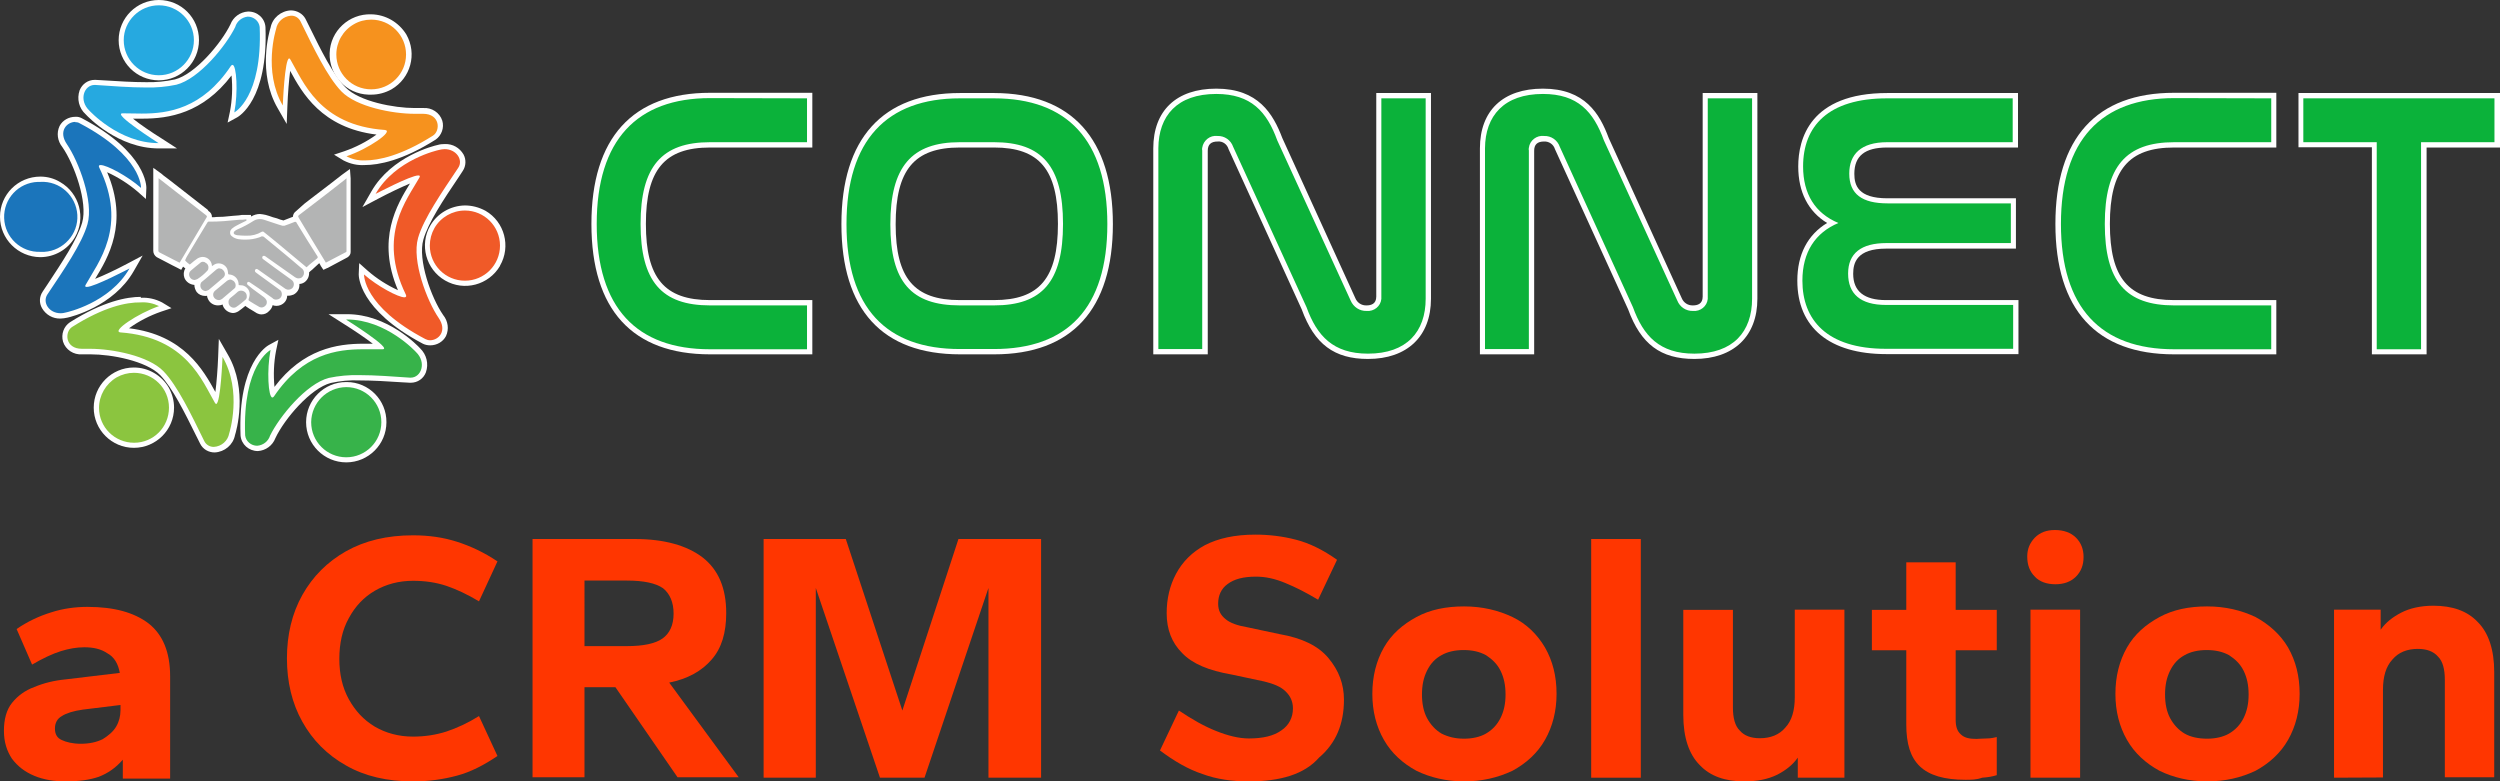 <?xml version="1.0" encoding="utf-8"?>
<!-- Generator: Adobe Illustrator 27.6.1, SVG Export Plug-In . SVG Version: 6.00 Build 0)  -->
<svg version="1.1" id="Layer_1" xmlns="http://www.w3.org/2000/svg" xmlns:xlink="http://www.w3.org/1999/xlink" x="0px" y="0px"
	 width="1083px" height="338.5px" viewBox="0 0 1083 338.5" style="enable-background:new 0 0 1083 338.5;" xml:space="preserve">
<rect x="0" y="0" width="1083" height="338.5" fill="#333333" stroke="none"/>
<style type="text/css">
	.st0{fill:#0BB23A;}
	.st1{fill:#FFFFFF;}
	.st2{fill:#1B75BB;}
	.st3{fill:#8BC53F;}
	.st4{fill:#37B34A;}
	.st5{fill:#F05A28;}
	.st6{fill:#F6921E;}
	.st7{fill:#26A9E0;}
	.st8{fill:#B3B4B4;}
	.st9{fill:#FF3600;}
</style>
<g id="Layer_2_00000127032024631931950950000015357673262301788322_">
	<g id="Layer_1-2">
		<path class="st0" d="M307.6,152.4c-32.9,0-50.2-19.2-50.2-55.4s17.4-55.6,50.2-55.6h43.2v21.3h-43.2c-20.3,0-29,10.2-29,34.3
			s8.4,34.1,29,34.1h43.2v21.3H307.6z"/>
		<path class="st1" d="M349.6,42.6v19h-42c-20.9,0-30.1,10.5-30.1,35.4s9.1,35.3,30.1,35.3h42v19h-42c-31.8,0-49.1-17.9-49.1-54.3
			s17.5-54.5,49.1-54.5L349.6,42.6 M351.9,40.2h-44.3c-33.6,0-51.4,19.6-51.4,56.8s17.8,56.5,51.4,56.5h44.3V130h-44.3
			c-19.8,0-27.8-9.6-27.8-33s8.1-33.1,27.8-33.1h44.3V40.2L351.9,40.2z"/>
		<path class="st0" d="M415.8,152.4c-32.9,0-50.2-19.1-50.2-55.2s17.3-55.7,50.2-55.7h14.8c32.9,0,50.2,19.3,50.2,55.7
			s-17.3,55.2-50.3,55.2H415.8z M415.8,62.7c-20.3,0-29,10.3-29,34.4s8.4,34,29,34h14.8c20.4,0,28.8-9.9,28.8-34.1
			s-8.6-34.3-28.8-34.3L415.8,62.7z"/>
		<path class="st1" d="M430.6,42.6c31.6,0,49.1,18,49.1,54.5s-17.4,54.1-49.1,54.1h-14.8c-31.8,0-49.1-17.7-49.1-54.1
			s17.5-54.5,49.1-54.5H430.6 M415.8,132.3h14.8c20.9,0,29.9-10.3,29.9-35.3s-9.1-35.4-29.9-35.4h-14.8c-20.9,0-30.1,10.6-30.1,35.6
			S394.8,132.3,415.8,132.3 M430.7,40.3h-14.8c-33.6,0-51.4,19.7-51.4,56.8s17.7,56.4,51.4,56.4h14.8c33.6,0,51.4-19.5,51.4-56.4
			S464.3,40.4,430.7,40.3L430.7,40.3z M415.8,130c-19.8,0-27.8-9.5-27.8-32.8c0-23.7,8.1-33.3,27.8-33.3h14.8
			c19.7,0,27.7,9.6,27.7,33.1s-8,33-27.7,33H415.8z"/>
		<path class="st0" d="M592.6,154.3c-14,0-22.3-6.2-27.6-20.9l-31.7-69.3c-0.7-2.5-3.1-4.2-5.7-4c-2.6-0.4-5,1.4-5.4,4
			c-0.1,0.4-0.1,0.8,0,1.2v87.1h-21.3V64.3c0-15.8,9.5-24.8,26.1-24.8c17.5,0,23.7,10.5,27.5,20.9l31.7,69.3c1,2.4,3.3,3.9,5.9,3.8
			c2.6,0.3,4.9-1.5,5.3-4.1c0-0.3,0-0.6,0-0.9v-87h21.4v87.9C618.7,145.2,609.2,154.3,592.6,154.3z"/>
		<path class="st1" d="M526.9,40.7c15.1,0,21.9,7.7,26.4,20.1l31.8,69.4c1.2,2.8,3.9,4.6,6.9,4.5c3.2,0.3,6.1-2,6.4-5.2
			c0-0.3,0-0.6,0-0.9v-86h19.2v86.8c0,14.3-8.2,23.8-25,23.8c-15.1,0-22.1-7.7-26.6-20.1l-31.8-69.5c-1-2.9-3.7-4.8-6.8-4.7
			c-3.2-0.4-6.1,1.9-6.6,5.1c-0.1,0.4-0.1,0.8,0,1.2v86h-19v-87C501.9,50.2,509.9,40.7,526.9,40.7 M526.9,38.4
			c-17.3,0-27.3,9.5-27.3,25.9v89.2h23.6V65.3c0-2.7,1.4-4,4.3-4c2.2-0.2,4.1,1.2,4.7,3.3l31.7,69.4c5.5,15.1,14.1,21.5,28.7,21.5
			c17,0,27.3-9.8,27.3-26.1V40.3h-23.7v88.2c0,3.2-2.3,3.8-4.2,3.8c-2.2,0.1-4.1-1.2-4.9-3.2l-31.6-69.3
			C551.5,49.3,545.1,38.4,526.9,38.4L526.9,38.4z"/>
		<path class="st0" d="M734.1,154.3c-14.1,0-22.3-6.2-27.6-20.9l-31.6-69.3c-0.7-2.5-3.1-4.2-5.7-4c-2.6-0.5-5.1,1.2-5.6,3.8
			c-0.1,0.4-0.1,0.9-0.1,1.4v87.1h-21.3V64.3c0-15.8,9.5-24.8,26.1-24.8c17.5,0,23.7,10.5,27.5,20.9l31.8,69.3
			c1,2.4,3.3,3.9,5.9,3.8c2.6,0.3,5-1.5,5.3-4.1c0-0.3,0-0.6,0-0.9v-87h21.4v87.9C760.2,145.2,750.7,154.3,734.1,154.3z"/>
		<path class="st1" d="M668.4,40.7c15.1,0,21.9,7.7,26.4,20.1l31.8,69.4c1.1,2.8,3.8,4.6,6.8,4.5c3.2,0.3,6.1-2,6.4-5.2
			c0-0.3,0-0.6,0-0.9v-86H759v86.8c0,14.3-8.2,23.8-25,23.8c-15.1,0-22.1-7.7-26.6-20.1l-31.7-69.5c-1-2.9-3.7-4.8-6.8-4.7
			c-3.2-0.4-6.2,1.9-6.6,5.1c-0.1,0.4-0.1,0.8,0,1.2v86h-19v-87C643.4,50.2,651.5,40.7,668.4,40.7 M668.4,38.4
			c-17.3,0-27.3,9.5-27.3,25.9v89.2h23.5V65.3c0-2.7,1.4-4,4.3-4c2.2-0.1,4.1,1.3,4.7,3.3l31.7,69.4c5.5,15.1,14.1,21.5,28.7,21.5
			c17,0,27.3-9.8,27.3-26.1V40.3h-23.7v88.2c0,3.2-2.3,3.8-4.2,3.8c-2.2,0.1-4.1-1.2-4.9-3.2l-31.6-69.3
			C693,49.3,686.6,38.4,668.4,38.4L668.4,38.4z"/>
		<path class="st0" d="M817,152.4c-23.7,0-37.4-11.2-37.4-30.8c0-11.6,4.8-20.2,14-25c-9.1-4.5-13.6-13-13.6-24.5
			c0-19.8,13.3-30.7,37.5-30.7h55.6v21.3h-55.6c-10.2,0-15.3,4.2-15.3,12.5S807.1,87,817.7,87h54.5v19.5h-55
			c-10.4,0-15.4,4-15.4,12.1s5.3,12.6,15.3,12.6h56.2v21.3L817,152.4z"/>
		<path class="st1" d="M871.9,42.6v19h-54.4c-11.4,0-16.4,5.3-16.4,13.6c0,8.9,5.6,12.9,16.6,12.9h53.4v17.2h-53.9
			c-10.9,0-16.6,4.4-16.6,13.2s5.3,13.6,16.4,13.6h55.1v19H817c-25.8,0-36.2-12.7-36.2-29.5c0-12.4,5.6-20.8,15.6-25
			c-10.1-4.2-15.3-12.6-15.3-24.5c0-17.4,10.8-29.5,36.4-29.5L871.9,42.6 M874.2,40.3h-56.6c-33.6,0-38.6,20-38.6,31.8
			c0,11.1,4.3,19.5,12.5,24.5c-8.4,5.1-12.9,13.6-12.9,25c0,20.3,14,31.8,38.5,31.8h57.3V130H817c-9.4,0-14.2-3.8-14.2-11.4
			c0-4.7,1.5-10.9,14.3-10.9h56.2V85.9h-55.7c-12.7,0-14.3-5.7-14.3-10.6c0-7.7,4.5-11.4,14.2-11.4h56.7V40.3L874.2,40.3z"/>
		<path class="st0" d="M941.8,152.4c-32.9,0-50.2-19.2-50.2-55.4s17.3-55.6,50.2-55.6H985v21.3h-43.2c-20.3,0-29,10.2-29,34.3
			s8.4,34.1,29,34.1H985v21.3H941.8z"/>
		<path class="st1" d="M983.9,42.6v19h-42c-20.9,0-30.1,10.5-30.1,35.4s9.1,35.3,30.1,35.3h42v19h-42c-31.8,0-49.1-17.9-49.1-54.3
			s17.5-54.5,49.1-54.5L983.9,42.6 M986.1,40.2h-44.3c-33.6,0-51.4,19.6-51.4,56.8s17.8,56.5,51.4,56.5h44.3V130h-44.3
			c-19.8,0-27.8-9.6-27.8-33s8.1-33.1,27.8-33.1h44.3V40.2L986.1,40.2z"/>
		<polygon class="st0" points="1028.6,152.4 1028.6,62.7 996.8,62.7 996.8,41.5 1081.7,41.5 1081.7,62.7 1050,62.7 1050,152.4 		"/>
		<path class="st1" d="M1080.6,42.6v19h-31.8v89.7h-19.2V61.6h-31.8v-19h82.6 M1082.7,40.3h-87v23.5h31.8v89.7h23.7V63.9h31.8V40.3
			H1082.7z"/>
		<path class="st2" d="M26.3,136.8c-2.9,0.1-5.6-1.4-7-4c-1.1-1.9-1-4.1,0.2-5.9l2-3c6.5-9.7,13.2-19.7,15.3-27.3
			c2.5-9.1-3.5-25.9-8.8-33.6c-1.9-2.2-2.3-5.4-1.1-8c1.2-2.1,3.3-3.4,5.7-3.4c0.9,0,1.7,0.2,2.5,0.6c27.4,14.4,27.3,28.4,27.3,29
			v2.4L60.6,82c-4.8-4.1-10.3-7.3-16.2-9.4c10.8,23.1,1.8,37.9-4.2,47.7l-1.4,2.5c5.8-2.1,11.5-4.7,16.9-7.7l3.5-1.8l-1.9,3.4
			c-8.7,15.2-27.3,19.4-28,19.6c-0.9,0.3-1.8,0.4-2.7,0.4h-0.3C26.3,136.7,26.3,136.8,26.3,136.8z"/>
		<path class="st1" d="M32.5,52.9c0.7,0,1.4,0.1,2,0.5c27.1,14.2,26.6,28,26.6,28c-5.8-5.1-14.8-9.9-17.5-9.9c-0.7,0-1,0.3-0.6,1.1
			c12.5,25.7-0.6,41.2-5.9,50.8c-0.4,0.7-0.1,0.9,0.5,0.9c3.3,0,18.5-8,18.5-8c-8.6,15-27.3,19-27.3,19c-0.8,0.2-1.6,0.4-2.5,0.4
			c-5.1,0-8-4.7-5.8-8.1c7-10.5,15-22,17.4-30.5c2.8-9.8-3.9-27.3-8.9-34.6c-3.9-5.7,0-9.7,3.7-9.7 M32.6,50.6L32.6,50.6
			c-2.8,0-5.5,1.5-6.8,4c-1.4,3-0.9,6.5,1.2,9.1c5.2,7.5,11.1,24,8.6,32.7c-2.1,7.3-8.7,17.2-15.1,26.9l-2,3
			c-1.5,2.2-1.6,4.9-0.3,7.2c1.7,2.9,4.7,4.6,8,4.5c1,0,2-0.2,3-0.4c1.5-0.3,19.9-4.8,28.7-20.1l3.9-6.8l-6.8,3.6
			c-4.7,2.5-10.2,5.1-13.8,6.5c5.6-9.1,14.6-24.1,5.2-46.2c4.8,2.2,9.2,5,13.2,8.4l3.6,3.2l0.2-4.8c0-0.6,0.2-15.3-27.8-30.1
			C34.7,50.8,33.7,50.5,32.6,50.6L32.6,50.6z"/>
		<path class="st2" d="M17.5,110.2c-9,0-16.3-7.3-16.3-16.3s7.3-16.3,16.3-16.3s16.3,7.3,16.3,16.3c0,2.9-0.8,5.7-2.2,8.1
			C28.7,107.1,23.3,110.2,17.5,110.2z"/>
		<path class="st1" d="M17.5,78.8c8.4-0.5,15.5,6,16,14.3s-6,15.5-14.3,16c-0.6,0-1.1,0-1.7,0c-8.4,0.3-15.4-6.2-15.7-14.6
			S8,79.1,16.4,78.8C16.7,78.8,17.1,78.8,17.5,78.8 M17.5,76.5L17.5,76.5C7.8,76.5,0,84.3,0,93.9s7.8,17.4,17.4,17.5
			c6.2,0,12-3.3,15.1-8.7c4.8-8.3,1.9-19-6.4-23.8C23.5,77.3,20.5,76.5,17.5,76.5z"/>
		<path class="st3" d="M92.9,194.6c-2.2,0.1-4.3-1.2-5.2-3.2l-1.6-3.2c-5.2-10.5-10.5-21.2-15.9-26.8c-6.2-6.4-21.8-9.2-30.9-9.2
			c-1,0-1.8,0-2.7,0h-1c-3.2,0.4-6.2-1.5-7.2-4.5c-0.8-2.6,0.1-5.4,2.3-7c14.2-9,24.2-10.8,30.1-10.8c3-0.2,6,0.5,8.7,1.8l2,1.3
			l-2.3,0.8c-6,2-11.5,5.1-16.3,9.1c25.4,2.1,33.7,17.4,39.3,27.5l1.4,2.6c1.1-6.1,1.7-12.2,1.9-18.4l0.2-3.9l2.1,3.3
			c8.8,15.2,3.2,33.3,3,34.1c-0.7,3.8-3.9,6.5-7.7,6.7L92.9,194.6z"/>
		<path class="st1" d="M60.9,131c2.8-0.2,5.5,0.4,8,1.6c-9.3,3.2-20.8,11-16.7,11.4c28.5,2.1,35.4,21.1,40.9,30.5
			c0.2,0.3,0.4,0.5,0.5,0.5c2,0,2.8-20.4,2.8-20.4c8.7,14.9,2.9,33.1,2.9,33.1c-0.6,3.3-3.3,5.7-6.7,5.9c-1.7,0-3.3-0.9-4.1-2.5
			c-5.6-11.4-11.6-24-17.7-30.3c-6.5-6.7-22.2-9.7-31.7-9.7c-1,0-1.9,0-2.7,0h-0.9c-7.4,0-7.6-7.4-4.2-9.5
			C44.9,133,54.7,130.9,60.9,131 M61,128.6c-6,0-16.3,1.9-30.7,11c-2.7,1.8-3.9,5.2-3,8.4c1.1,3.5,4.6,5.8,8.3,5.5h1.1
			c0.8,0,1.6,0,2.6,0c8.9,0,24,2.8,30.1,9C74.7,168,80,178.7,85.1,189l1.6,3.2c1.2,2.4,3.6,3.8,6.3,3.8c4.3-0.2,8-3.3,8.8-7.5
			c0.5-1.5,5.8-19.6-3.1-34.9l-3.9-6.8l-0.3,7.8c-0.2,5.3-0.7,11.4-1.2,15.2c-5.2-9.4-13.6-24.7-37.4-27.6c4.3-3.1,9-5.5,13.9-7.2
			l4.5-1.5l-4.1-2.5c-2.9-1.5-6-2.2-9.2-2L61,128.6z"/>
		<path class="st3" d="M58.1,193c-9,0-16.2-7.3-16.2-16.3c0-5.8,3.1-11.2,8.2-14.1c7.8-4.5,17.7-1.8,22.2,6s1.8,17.7-6,22.2
			c-2.4,1.4-5.2,2.1-8,2.2L58.1,193L58.1,193z"/>
		<path class="st1" d="M58,161.5c8.4,0,15.2,6.7,15.2,15.1c0,8.4-6.7,15.2-15.1,15.2s-15.2-6.7-15.2-15.1c0-5.4,2.9-10.4,7.6-13.2
			C52.8,162.2,55.4,161.5,58,161.5 M58,159.2L58,159.2c-9.6,0-17.4,7.8-17.4,17.4c0,9.6,7.8,17.4,17.4,17.4s17.4-7.8,17.4-17.4
			c0-3.1-0.8-6-2.3-8.7C70,162.6,64.3,159.2,58,159.2z"/>
		<path class="st4" d="M111.5,194.2c-3.2,0-6-2.4-6.3-5.6c-1.2-30.9,11-37.8,11.5-38.1l2.1-1.1l-0.5,2.3c-1.2,6.2-1.3,12.5-0.2,18.7
			c12.5-18,27.5-20.4,39.1-20.4c1.5,0,2.9,0,4.3,0h3c-4.7-4-9.8-7.6-15.1-10.8l-3.3-2.1h3.8c17.6,0,30.4,13.9,31,14.5
			c2.5,2.3,3.4,5.9,2.3,9.1c-0.8,2.3-3,3.8-5.4,3.8h-0.4l-3.5-0.2c-6.1-0.1-12.6-0.6-18.3-0.6c-4.3-0.1-8.6,0.3-12.8,1.2
			c-9.1,2.3-20.7,15.9-24.7,24.4C117.2,192.1,114.6,194.1,111.5,194.2z"/>
		<path class="st1" d="M150.2,138.4c17.2,0,30,14.1,30,14.1c4.7,4.5,2.3,11.1-2.3,11.1h-0.3c-7.3-0.5-15.1-1.1-22-1.1
			c-4.4-0.1-8.8,0.3-13.1,1.2c-9.9,2.5-21.6,17-25.5,25c-0.8,2.5-3,4.2-5.6,4.4c-2.6,0-4.9-1.9-5.2-4.5c-1.2-30.6,11-37,11-37
			c-1.7,8.7-1,20.6,0.8,20.6c0.2,0,0.5-0.2,0.7-0.5c12.5-18.5,27.4-20.4,38.6-20.4c2.8,0,5.4,0,7.7,0h0.7c4.7,0-15.7-12.8-15.7-12.8
			l0,0 M150,136.1h-7.7l6.6,4.2c4.5,2.8,9.5,6.2,12.6,8.6h-4.1c-11.4,0-26.1,2.3-38.5,18.7c-0.5-5.2-0.3-10.5,0.7-15.7l1-4.7
			l-4.2,2.3c-0.5,0.3-13.4,7.5-12.2,39.1c0.3,3.9,3.6,6.8,7.5,6.8c3.4-0.2,6.4-2.4,7.6-5.6c3.9-8.3,15.2-21.6,24-23.9
			c4.1-0.9,8.3-1.3,12.5-1.1c5.7,0,12.1,0.4,18.2,0.8l3.5,0.2h0.5c2.9,0,5.5-1.8,6.5-4.5c1.3-3.7,0.3-7.7-2.5-10.4
			c-1-1.1-14-14.8-31.7-14.8H150z"/>
		<path class="st4" d="M150,199.2c-9,0-16.3-7.3-16.3-16.3s7.3-16.3,16.3-16.3s16.3,7.3,16.3,16.3l0,0
			C166.3,191.9,159,199.2,150,199.2z"/>
		<path class="st1" d="M150,167.7c8.4,0,15.2,6.8,15.2,15.2s-6.8,15.2-15.2,15.2s-15.2-6.8-15.2-15.2l0,0
			C134.9,174.5,141.6,167.8,150,167.7 M150,165.5c-9.6,0-17.4,7.8-17.4,17.4s7.8,17.4,17.4,17.4c9.6,0,17.4-7.8,17.4-17.4l0,0
			c0.1-9.5-7.6-17.4-17.2-17.4C150.2,165.5,150.1,165.5,150,165.5z"/>
		<path class="st5" d="M186.4,148.6c-0.9,0-1.7-0.2-2.5-0.6c-27.4-14.4-27.3-28.4-27.3-29v-2.4l1.8,1.6c4.7,4.1,10.2,7.4,16.1,9.5
			c-10.8-23.2-1.7-37.9,4.3-47.7l1.5-2.5c-5.8,2.1-11.5,4.7-16.9,7.6l-3.5,1.8l2-3.4c8.7-15.2,27.3-19.4,28-19.6
			c0.9-0.2,1.8-0.3,2.7-0.3c2.9-0.1,5.6,1.4,7,4c1.1,1.9,1,4.1-0.2,5.9l-2,2.9c-6.5,9.7-13.2,19.7-15.3,27.3
			c-2.6,8.8,3.5,25.8,8.8,33.5c1.9,2.2,2.3,5.4,1.1,8C190.9,147.2,188.7,148.5,186.4,148.6z"/>
		<path class="st1" d="M192.6,64.6c5.1,0,8.2,4.7,5.9,8.1c-7,10.5-15,22-17.4,30.4c-2.8,9.9,3.9,27.3,8.9,34.6
			c3.9,5.7,0,9.7-3.7,9.7c-0.7,0-1.4-0.2-2-0.5c-27.1-14.2-26.6-28-26.6-28c5.8,5.1,14.8,9.9,17.5,9.9c0.7,0,1-0.4,0.6-1.2
			c-12.5-25.7,0.6-41.2,5.9-50.7c0.4-0.7,0.1-0.9-0.5-0.9c-3.3,0-18.5,8-18.5,8c8.6-15,27.3-19,27.3-19
			C190.9,64.8,191.7,64.6,192.6,64.6 M192.6,62.4c-1,0-2,0.1-3,0.4c-1.5,0.3-19.9,4.8-28.7,20.1l-3.9,6.8l6.8-3.6
			c4.7-2.5,10.2-5.1,13.8-6.6c-5.6,9.1-14.6,24.1-5.2,46.2c-4.8-2.2-9.2-5-13.2-8.5l-3.6-3.2l-0.2,4.8c0,0.6-0.2,15.3,27.8,30.1
			c1,0.5,2.1,0.7,3.2,0.7c2.8,0,5.5-1.5,6.8-4c1.4-3,0.9-6.5-1.2-9.1c-5.2-7.5-11.1-24-8.6-32.7c2.1-7.3,8.7-17.3,15.2-26.9l1.9-2.9
			c1.4-2.1,1.5-4.9,0.3-7.1c-1.7-2.9-4.7-4.6-8-4.5L192.6,62.4z"/>
		<path class="st5" d="M201.4,122.7c-9,0-16.3-7.3-16.3-16.3s7.3-16.3,16.3-16.3s16.3,7.3,16.3,16.3c0,2.9-0.8,5.7-2.2,8.2
			C212.6,119.6,207.2,122.7,201.4,122.7z"/>
		<path class="st1" d="M201.4,91.2c8.4,0,15.2,6.8,15.2,15.2s-6.8,15.2-15.2,15.2s-15.2-6.8-15.2-15.2c0-2.7,0.7-5.3,2-7.6
			C190.9,94.1,196,91.2,201.4,91.2 M201.4,89L201.4,89c-6.2,0.1-11.9,3.4-15,8.7c-4.8,8.3-1.9,19,6.4,23.8c8.3,4.8,18.9,2,23.8-6.3
			c0,0,0,0,0-0.1c4.8-8.3,2-19-6.3-23.8l0,0C207.5,89.8,204.5,89,201.4,89L201.4,89z"/>
		<path class="st6" d="M157.9,70.4c-3,0.2-6-0.5-8.7-1.8l-2-1.3l2.3-0.8c6-2,11.5-5.1,16.3-9.1c-25.4-2.1-33.7-17.4-39.3-27.5
			l-1.4-2.6c-1.1,6.1-1.7,12.3-1.8,18.5l-0.2,3.9l-2-3.4c-8.8-15.2-3.2-33.3-3-34.1c0.7-3.7,3.9-6.5,7.7-6.7
			c2.2-0.1,4.3,1.2,5.2,3.2l1.6,3.2c5.2,10.4,10.5,21.2,15.9,26.8c6.2,6.4,21.8,9.3,30.9,9.3c1,0,1.9,0,2.7,0h1
			c3.2-0.3,6.2,1.6,7.2,4.7c0.8,2.6-0.1,5.4-2.3,7C173.8,68.6,163.8,70.4,157.9,70.4z"/>
		<path class="st1" d="M126,6.8c1.8-0.1,3.4,0.9,4.2,2.5c5.6,11.4,11.6,24,17.7,30.3c6.5,6.7,22.2,9.7,31.7,9.7c1,0,1.9,0,2.8,0
			c0.3,0,0.6,0,0.9,0c7.4,0,7.6,7.4,4.2,9.5c-13.6,8.6-23.4,10.7-29.5,10.7c-2.7,0.1-5.5-0.5-7.9-1.8c9.3-3.1,20.8-11,16.6-11.4
			c-28.5-2-35.4-21.1-40.9-30.5c-0.2-0.3-0.4-0.5-0.5-0.5c-2,0-2.8,20.4-2.8,20.4c-8.7-14.9-2.9-33.1-2.9-33.1
			C120.1,9.5,122.7,7.1,126,6.8 M126,4.5c-4.3,0.2-8,3.3-8.8,7.5c-0.5,1.5-5.8,19.6,3.1,34.9l3.9,6.8l0.3-7.8
			c0.2-5.3,0.7-11.4,1.2-15.2c5.1,9.4,13.6,24.7,37.4,27.6c-4.3,3.1-9,5.5-13.9,7.2l-4.5,1.5l4.1,2.5c2.9,1.5,6,2.2,9.2,2
			c6,0,16.3-1.9,30.7-11c2.6-1.8,3.8-5.2,2.9-8.2c-1.1-3.5-4.6-5.8-8.3-5.5h-1.1c-0.8,0-1.7,0-2.6,0c-8.8,0-24-2.8-30-9
			c-5.3-5.4-10.6-16.1-15.7-26.5l-1.6-3.2C131.1,5.9,128.6,4.5,126,4.5z"/>
		<path class="st6" d="M160.8,39.9c-5.8,0-11.2-3.1-14.1-8.1c-4.5-7.8-1.9-17.7,5.9-22.2c2.5-1.4,5.3-2.2,8.2-2.2
			c9,0,16.3,7.2,16.3,16.2c0,5.8-3.1,11.3-8.2,14.2C166.5,39.2,163.7,39.9,160.8,39.9z"/>
		<path class="st1" d="M160.8,8.5c8.4,0,15.1,6.8,15.1,15.1c0,8.4-6.8,15.1-15.1,15.1c-8.4,0-15.1-6.8-15.1-15.1
			c0-5.4,2.9-10.4,7.6-13.1C155.5,9.2,158.1,8.5,160.8,8.5 M160.8,6.2L160.8,6.2c-9.6-0.3-17.7,7.2-18,16.8s7.2,17.7,16.8,18
			c0.4,0,0.8,0,1.3,0c3,0,6-0.8,8.7-2.3c8.3-4.8,11.2-15.4,6.4-23.8C172.7,9.6,167,6.3,160.8,6.2L160.8,6.2z"/>
		<path class="st7" d="M68.7,63.1c-17.5,0-30.3-13.9-30.9-14.5c-2.5-2.3-3.4-5.9-2.3-9.1c0.8-2.3,3-3.9,5.5-3.9h0.4l3.5,0.2
			c6.2,0.4,12.7,0.8,18.4,0.8c4.3,0.1,8.6-0.3,12.8-1.2c9.1-2.3,20.7-15.9,24.7-24.4c1-2.9,3.6-4.8,6.6-5c3.2,0.1,5.9,2.5,6.2,5.7
			c1.2,30.9-11,37.8-11.5,38.1L100,51l0.5-2.3c1.2-6.2,1.3-12.5,0.2-18.7C88.2,48,73.2,50.4,61.5,50.4c-1.5,0-2.9,0-4.3,0h-3
			c4.8,4,9.8,7.6,15.1,10.8l3.3,2.1L68.7,63.1z"/>
		<path class="st1" d="M107.3,7.2c2.6,0,4.9,1.9,5.2,4.5c1.2,30.6-11,37-11,37c1.7-8.6,1-20.6-0.8-20.6c-0.2,0-0.5,0.2-0.7,0.5
			C87.6,47.2,72.7,49.2,61.4,49.2c-2.8,0-5.4-0.1-7.6-0.1h-0.7C48.4,49.1,68.7,62,68.7,62l0,0c-17.2,0-30-14.1-30-14.1
			C34,43.4,36.4,36.8,41,36.8h0.3c7.3,0.5,15.1,1.1,22,1.1c4.4,0.1,8.8-0.3,13.1-1.2c9.9-2.5,21.6-17,25.5-25
			C102.6,9.2,104.8,7.5,107.3,7.2 M107.4,5L107.4,5c-3.4,0.2-6.4,2.4-7.6,5.6c-4,8.2-15.3,21.6-24,23.8c-4.1,0.9-8.3,1.3-12.5,1.2
			c-5.7,0-12.2-0.4-18.4-0.8l-3.5-0.2H41c-2.9,0-5.4,1.8-6.5,4.5c-1.3,3.7-0.3,7.8,2.6,10.4c1,1.1,14,14.8,31.7,14.8h7.9l-6.5-4.2
			c-4.5-2.8-9.5-6.2-12.6-8.7c1.3,0,2.7,0,4.1,0c11.5,0,26.1-2.3,38.6-18.7c0.5,5.2,0.3,10.5-0.7,15.7l-1,4.7l4.2-2.3
			c0.5-0.3,13.4-7.5,12.2-39.1C114.7,7.8,111.4,4.9,107.4,5L107.4,5z"/>
		<path class="st7" d="M68.8,33.7c-9,0-16.3-7.3-16.3-16.3S59.8,1.1,68.8,1.1s16.3,7.3,16.3,16.3c0,4.3-1.7,8.5-4.8,11.5
			C77.3,32,73.2,33.7,68.8,33.7z"/>
		<path class="st1" d="M68.8,2.3C77.2,2.3,84,9.1,84,17.4s-6.8,15.2-15.2,15.2s-15.2-6.8-15.2-15.2S60.5,2.3,68.8,2.3L68.8,2.3
			 M68.8,0L68.8,0c-9.6,0-17.4,7.8-17.4,17.4s7.8,17.4,17.4,17.4S86.2,27,86.2,17.4S78.5,0,68.8,0z"/>
		<path class="st8" d="M113.5,134.8c-0.5,0-1-0.1-1.4-0.4c-1.1-0.6-2.3-1.3-3.3-2l-1.2-0.7c-0.4-0.2-0.7-0.7-0.8-1.1l0,0
			c-1.3,1.1-2.6,2.2-4,3.1c-0.5,0.3-1.1,0.5-1.6,0.5c-1.8,0-3.3-1.5-3.5-3.3c0-0.6,0.1-1.1,0.2-1.6l-1.1,0.9
			c-0.6,0.5-1.4,0.8-2.3,0.7h-0.1c-1.5,0-2.8-0.9-3.3-2.3c-0.3-0.8-0.3-1.8,0-2.6l-0.2,0.1c-0.4,0.3-0.8,0.5-1.3,0.5l-0.4,0.1H89
			h-0.2c-1.1,0-2.1-0.5-2.8-1.3c-0.6-0.8-0.8-1.9-0.6-2.9c0-0.3,0.2-0.6,0.3-0.8c-0.3,0.1-0.6,0.2-0.9,0.3l-0.5,0.1H84
			c-1.4-0.1-2.6-1-3.1-2.3c-0.6-1.3-0.3-2.8,0.8-3.8l0,0l-0.2-0.4l-0.5-0.4c-0.5-0.4-1-0.8-1.5-1.2c-0.3-0.2-0.4-0.5-0.5-0.9
			c-0.1,0.2-0.5,0.9-0.5,0.9l-0.6,0.8l-1-0.3l-2.1-1l-1.9-1l-4.7-2.5c-0.6-0.3-1-0.9-1-1.6c0-6.8,0-33.6,0-33.6l2.6,2l2.5,1.9
			l17.2,13.4c1.2,0.9,1.3,1.5,0.5,2.8c0,0,0,0,0,0.2h0.2h2.4c1.3,0,2.7,0,4-0.2l4.2-0.4l2.7-0.3c0.7,0,1.4,0,2.1-0.1l1.9-0.1l0.2,1
			v0.4l1.2-0.7c1-0.7,2.2-1,3.4-1c0.7,0,1.4,0.1,2.1,0.3c1,0.3,2,0.6,3.1,1l1.8,0.6c1.1,0.4,2.1,0.7,3.2,1c1.6-0.6,3.1-1.1,4.5-1.7
			c0.2-0.1,0.5-0.1,0.7-0.1c0.1,0,0.3,0,0.4,0l0,0c-0.4-0.8-0.2-1.8,0.5-2.3l4-3.1l2.7-2.3l13.4-10.4l2.3-1.6l0.1,2.1
			c0,0.4,0,0.6,0,0.8v27.9c0,0.9,0,1.8,0,2.7c0,0.6-0.3,1.1-0.8,1.4l-8.7,4.5l-0.9,0.4l-0.5-0.7l0.9-0.7l-1,0.6l-0.1-0.2l-1.6-2.5
			c-0.1,0.3-0.3,0.6-0.6,0.9l-3.1,2.8l-2,1.8l-0.2-0.1l0,0c0.4,1.4-0.1,3-1.3,3.9c-0.6,0.4-1.3,0.6-2,0.6c-0.4,0-0.9-0.1-1.3-0.2
			c0.4,0.6,0.5,1.2,0.5,1.9c0,1.3-0.7,2.5-1.9,3c-0.5,0.3-1.1,0.4-1.7,0.4c-0.7,0-1.4-0.2-2-0.6l0,0c0.2,0.5,0.3,1,0.3,1.5
			c0,1.5-0.9,2.8-2.3,3.2c-0.4,0.2-0.9,0.2-1.3,0.2c-0.8,0-1.5-0.2-2.1-0.7l-1.1-0.8l0.1,0.2c0.6,1.3,0.3,2.9-0.7,3.8
			C115.3,134.4,114.4,134.8,113.5,134.8z M98.1,120.2l0.2-0.1L98.1,120.2C98.2,120.2,98.2,120.2,98.1,120.2z"/>
		<path class="st1" d="M68.7,77.2l3.2,2.5l17.2,13.4c0.7,0.6,0.7,0.6,0.2,1.4l-11.3,19l-0.2,0.3l-2-1l-6.8-3.5
			c-0.2-0.1-0.4-0.4-0.4-0.6L68.7,77.2 M150.1,77.2c0,0.3,0,0.5,0,0.7V105c0,1.2,0,2.4,0,3.7c0,0.2,0,0.4-0.2,0.5l-8.6,4.5h-0.2
			c-0.1,0-0.1-0.1-0.1-0.2c-3.8-6.2-7.5-12.3-11.2-18.5c-0.2-0.3-0.3-0.6-0.5-0.9s-0.2-0.6,0.2-0.9c2.3-1.7,4.5-3.5,6.8-5.2
			c4.5-3.5,8.9-6.8,13.4-10.4L150.1,77.2 M112.6,94.9c0.6,0,1.2,0.1,1.8,0.3c1.6,0.5,3.2,1.1,4.8,1.6c1.1,0.4,2.2,0.7,3.2,1h0.3
			c0.2,0,0.3,0,0.5,0c1.5-0.5,3-1.1,4.5-1.7h0.3c0.2,0,0.4,0.1,0.4,0.3c3,4.9,6,9.8,9.1,14.6c0.2,0.3,0.2,0.7-0.1,0.9
			c0,0,0,0-0.1,0.1l-3.3,2.7l-1.2,1.1l-12-10c-2.1-1.7-4.2-3.5-6.4-5.2c-0.1-0.2-0.4-0.3-0.6-0.3c-0.1,0-0.3,0.1-0.4,0.1
			c-2,1.2-4.3,1.8-6.6,1.7h-0.5c-1.2,0-2.3-0.1-3.5-0.2c-0.4,0-0.7-0.2-1-0.3c-0.4-0.1-0.7-0.6-0.5-1c0-0.1,0.1-0.3,0.3-0.4
			c0.3-0.3,0.7-0.6,1.2-0.8c2.4-1,4.8-2.3,7-3.7C110.6,95.2,111.5,94.9,112.6,94.9 M106.8,95.4L106.8,95.4c0,0.2-0.3,0.3-0.5,0.4
			c-1.2,0.6-2.5,1.2-3.6,1.8c-0.8,0.4-1.6,0.9-2.3,1.5c-0.4,0.4-0.7,0.9-0.7,1.4c-0.1,0.7,0.1,1.4,0.7,1.8c0.8,0.7,1.8,1.1,2.8,1.3
			c1.1,0.2,2.2,0.2,3.3,0.2c1.9,0,3.8-0.3,5.6-0.9c0.4-0.1,0.8-0.3,1.2-0.5c0.1,0,0.3,0,0.4,0c0.2,0,0.4,0.1,0.6,0.2l9.1,7.5
			c2.4,2,4.8,4,7.1,6c0.5,0.3,0.9,0.8,1.1,1.4c0.3,1-0.1,2.1-0.9,2.7c-0.4,0.3-0.9,0.4-1.4,0.4s-1.1-0.2-1.5-0.5l-12.2-8.6l-0.7-0.5
			c-0.2-0.1-0.4-0.2-0.5-0.2c-0.3,0-0.5,0.1-0.7,0.3c-0.2,0.4-0.1,0.9,0.2,1.1l0,0l5,3.7l7.2,5.2c0.7,0.4,1.2,1.2,1.2,2
			c0,0.9-0.4,1.7-1.2,2.1c-0.4,0.2-0.8,0.3-1.2,0.3c-0.5,0-0.9-0.2-1.3-0.4l-11.2-7.9l-0.7-0.5c-0.2-0.1-0.4-0.2-0.6-0.2
			s-0.4,0.1-0.5,0.3c-0.3,0.4-0.2,0.9,0.2,1.2c0.5,0.4,1.1,0.8,1.6,1.2c2.9,2.1,5.8,4.2,8.7,6.3c0.7,0.4,1,1.2,1,2
			c0,0.9-0.6,1.8-1.5,2.1c-0.3,0.1-0.7,0.2-1,0.2c-0.6,0-1.2-0.2-1.6-0.7l-5.8-4.1c-1.3-0.9-2.6-1.8-4-2.7c-0.2-0.1-0.4-0.2-0.6-0.2
			s-0.3,0.1-0.4,0.2c-0.3,0.4-0.2,0.9,0.2,1.2l0,0c0.7,0.6,1.4,1.1,2.1,1.7l4.9,3.6c0.4,0.3,0.8,0.8,1,1.2c0.4,0.9,0.2,1.9-0.5,2.5
			c-0.4,0.4-1,0.7-1.6,0.7c-0.3,0-0.6-0.1-0.9-0.2c-1.5-0.8-3-1.8-4.5-2.7c-0.2-0.1-0.3-0.4-0.2-0.7c0.2-0.5,0.3-1,0.4-1.5
			c0.4-2.1-1.1-4.1-3.2-4.5c-0.1,0-0.2,0-0.3,0l-1.2-0.1c0-0.5-0.1-1-0.2-1.5c-0.5-1.8-2.1-3-3.9-3.1c-0.4,0-0.5-0.2-0.5-0.6
			c0-0.6-0.2-1.3-0.4-1.9c-0.7-1.4-2.1-2.3-3.7-2.3c-0.7,0-1.4,0.2-2,0.6l-0.9,0.6c0-0.1,0-0.2,0-0.3c-0.2-2.1-1.9-3.7-4-3.7
			c-0.8,0-1.6,0.3-2.3,0.7c-1,0.7-2,1.5-2.9,2.3l-0.4,0.3c-0.7-0.5-1.3-1-1.9-1.6c-0.1-0.2-0.1-0.4,0-0.5c0.2-0.5,0.5-1.1,0.8-1.6
			c2.9-4.9,5.9-9.8,8.8-14.6c0.1-0.2,0.3-0.3,0.5-0.3c2.2,0,4.3,0,6.5-0.2c2.1-0.2,4.5-0.4,6.8-0.6c1,0,2,0,3-0.2 M87.9,113.4
			c0.4,0,0.8,0.1,1.1,0.4c0.9,0.4,1.4,1.3,1.3,2.3c0,0.4-0.2,0.9-0.5,1.2c-1.3,1.4-2.7,2.6-4.3,3.6c-0.4,0.2-0.8,0.3-1.2,0.4
			c-1,0-1.8-0.6-2.2-1.5c-0.4-0.8-0.2-1.9,0.5-2.5c1.3-1.1,2.7-2.3,4-3.3C87,113.6,87.4,113.4,87.9,113.4 M95,116.3
			c0.5,0,0.9,0.1,1.3,0.4c0.8,0.6,1.3,1.6,1.1,2.5c-0.1,0.3-0.3,0.6-0.5,0.9c-2.1,1.8-4.3,3.7-6.5,5.5c-0.4,0.2-0.9,0.4-1.3,0.5
			c-1.4-0.1-2.4-1.2-2.3-2.6c0-0.2,0-0.3,0.1-0.5c0-0.3,0.2-0.6,0.4-0.8c2.3-1.8,4.3-3.7,6.5-5.5c0.4-0.3,0.9-0.5,1.4-0.5
			 M99.6,121.1c0.5,0,1,0.2,1.4,0.5c0.9,0.6,1.3,1.7,1,2.7c-0.1,0.3-0.2,0.5-0.5,0.7c-1.7,1.5-3.5,3-5.3,4.5
			c-0.4,0.3-0.9,0.5-1.4,0.5l0,0c-1,0-1.9-0.6-2.3-1.5c-0.4-0.9-0.1-2,0.7-2.6c1.7-1.4,3.5-2.9,5.2-4.3
			C98.7,121.4,99.2,121.2,99.6,121.1 M104.3,125.9L104.3,125.9c1.5,0,2.6,1,2.6,2.4c0,0.2,0,0.4,0,0.5c-0.1,0.4-0.2,0.7-0.5,1
			c-1.3,1.1-2.7,2.3-4.1,3.2c-0.3,0.2-0.6,0.3-1,0.3c-1.2,0-2.2-0.9-2.3-2.2c-0.1-0.8,0.2-1.6,0.9-2.1c1.1-0.9,2.3-1.8,3.2-2.7
			C103.4,126.1,103.9,125.9,104.3,125.9 M66.4,72.7v36c0,1.1,0.6,2.1,1.5,2.7l4.8,2.5l1.9,1l2,1l1.9,1l0.8-1.4l1,0.8
			c-0.8,1.2-0.9,2.7-0.4,4.1c0.7,1.7,2.3,2.8,4.1,3h0.2c0,1.1,0.4,2.2,1,3.1c0.9,1.1,2.2,1.7,3.7,1.7h0.4l0.4-0.1l0,0
			c0,0.4,0.1,0.8,0.3,1.2c0.7,1.8,2.4,3,4.4,3l0,0c0.7,0,1.4-0.1,2-0.4c0.5,2.1,2.4,3.6,4.5,3.7c0.8,0,1.6-0.3,2.3-0.7
			c1.1-0.7,2.1-1.6,3.1-2.4c0.1,0.1,0.3,0.3,0.5,0.4l1.2,0.8c1.1,0.7,2.3,1.3,3.3,2c0.6,0.3,1.3,0.5,2,0.5c1.2,0,2.4-0.5,3.2-1.4
			c0.8-0.7,1.4-1.6,1.6-2.6c0.5,0.2,1.1,0.3,1.6,0.3c0.6,0,1.2-0.1,1.7-0.3c1.7-0.6,3-2.2,3-4.1h0.5c0.8,0,1.6-0.2,2.3-0.5
			c1.5-0.8,2.5-2.3,2.5-4V123c0.8,0,1.6-0.3,2.3-0.8c1.3-1,2-2.5,1.9-4.2l0.4-0.4l1.2-1l0,0l0,0l0.3-0.3l2.5-2.3l0.6,1v0.2l0.2,0.2
			l1,1.5l1.7-0.8h0.1l0,0l0,0l2.8-1.5l5.8-3.1c0.8-0.5,1.4-1.3,1.4-2.3v-31c0-0.2,0-0.4,0-0.7v-0.2l-0.3-4.1l-3.3,2.4l-0.4,0.3l0,0
			l0,0l-4.5,3.5c-3,2.3-6,4.6-8.9,6.8l-2.7,2.1l-3.7,3.3c-0.7,0.5-1.2,1.4-1.2,2.3l0,0c-1.4,0.5-2.7,1.1-4.1,1.6
			c-0.9-0.2-1.9-0.5-2.8-0.9l-1.8-0.5c-1-0.4-2.1-0.7-3.1-1c-0.8-0.2-1.6-0.3-2.5-0.4c-1.3,0-2.7,0.4-3.8,1.1l-0.1-0.7h-2h-0.9
			c-0.7,0-1.5,0-2.3,0.2l-2.6,0.2c-1.4,0.1-2.8,0.3-4.2,0.4c-1.4,0.1-2.6,0-4,0.2h-0.9c0.1-1.1-0.5-2.1-1.5-2.7L90,90.9
			c-5.6-4.4-11.2-8.7-16.8-13.1c-0.8-0.6-1.6-1.2-2.4-1.8L70,75.3L66.4,72.7z"/>
	</g>
</g>
<g>
	<path class="st9" d="M28.5,338.5c-5,0-9.5-0.7-13.6-2.4c-4.1-1.7-7.2-4.1-9.7-7.4c-2.2-3.3-3.5-7.2-3.5-12.1c0-5,1.1-9.1,3.5-12.1
		s5.6-5.4,9.7-6.9c4.1-1.7,8.5-2.8,13.6-3.3l23.4-2.8c-0.7-3.9-2.4-6.9-5.4-8.5c-2.8-1.9-6.1-2.6-10-2.6c-3.3,0-6.7,0.6-10.2,1.7
		c-3.5,1.1-7.6,3-12.4,5.8l-6.7-15.4c4.6-3.2,9.7-5.6,14.9-7.2c5.2-1.7,10.6-2.4,15.8-2.4c11.5,0,20.2,2.4,26.5,7.2
		c6.1,4.8,9.3,12.4,9.3,22.8v44.4H53.2v-8.2c-3,3.5-6.5,5.9-10.4,7.4C39.1,337.8,34.3,338.5,28.5,338.5z M35,322.2
		c3.7,0,6.9-0.7,9.5-2c2.4-1.5,4.5-3.2,5.8-5.4c1.3-2.2,1.9-4.6,1.9-7.2v-2.2l-16.3,2c-4.1,0.6-7.1,1.5-9.1,2.8c-2,1.1-3,3-3,5.4
		s0.9,4.1,3,5C28.7,321.5,31.5,322.2,35,322.2z"/>
	<path class="st9" d="M178.9,338.5c-11.1,0-20.8-2.2-29-6.9c-8.2-4.6-14.5-11-18.9-18.9c-4.5-8-6.7-17.3-6.7-27.5
		c0-10.2,2.2-19.5,6.7-27.5c4.5-8,10.8-14.3,18.9-18.9c8.2-4.6,17.8-6.9,29-6.9c6.9,0,13.2,0.9,19.1,2.8s11.7,4.6,17.5,8.5l-8,17.3
		c-5-3-9.7-5.2-14.1-6.7c-4.5-1.5-9.3-2.2-14.5-2.2c-6.1,0-11.7,1.5-16.5,4.3c-4.8,2.8-8.5,6.7-11.3,11.9c-2.8,5-4.1,11-4.1,17.6
		s1.3,12.4,4.1,17.5c2.8,5,6.3,8.9,11.3,11.9c4.8,2.8,10.4,4.3,16.5,4.3c5,0,9.8-0.7,14.5-2.2c4.5-1.5,9.3-3.7,14.1-6.7l8,17.3
		c-5.8,3.9-11.5,6.9-17.5,8.5C192.1,337.6,185.8,338.5,178.9,338.5z"/>
	<path class="st9" d="M230.7,336.9V233.5h44.4c12.6,0,22.5,2.8,29.3,8c6.9,5.4,10.2,13.4,10.2,24.1c0,8.5-2,15.2-6.3,20.1
		c-4.3,5-10.4,8.4-18.4,10l30.1,41h-26.5l-26.9-39h-13.4v39h-22.5V336.9z M253.2,279.9h18.4c7.1,0,12.3-1.1,15.4-3.3
		s4.8-5.8,4.8-10.8s-1.7-8.7-4.6-11c-3.2-2.2-8.4-3.3-15.6-3.3h-18.4L253.2,279.9L253.2,279.9z"/>
	<path class="st9" d="M330.8,336.9V233.5h35.6l24.5,74.3l24.3-74.3h35.8v103.4h-22.8v-82.2l-27.7,82.2h-19.3l-27.8-82.2v82.2H330.8z
		"/>
	<path class="st9" d="M541,338.5c-7.2,0-13.9-0.9-20.1-3.2c-6.1-2-12.3-5.6-18.4-10.2l8.2-17.3c5.8,3.9,11.1,6.9,16.2,8.9
		c5,2,9.8,3.2,14.1,3.2c6.1,0,10.8-1.1,14.1-3.5c3.3-2.2,5-5.6,5-9.5c0-3-1.1-5.4-3.2-7.4c-2-2-5.2-3.3-9.3-4.3l-14.1-3
		c-9.8-1.7-16.9-4.6-21.4-9.3c-4.5-4.5-6.7-10.2-6.7-17.3c0-6.1,1.3-11.9,4.1-17.1c2.8-5.2,6.9-9.3,12.4-12.3c5.8-3,13-4.6,21.9-4.6
		c5.9,0,11.9,0.7,17.6,2.2c5.9,1.5,11.9,4.5,17.8,8.7l-8.2,17.3c-5-3-9.7-5.4-14.1-7.2c-4.5-1.9-8.7-2.8-12.8-2.8
		c-5.6,0-9.5,1.1-12.3,3.2c-2.8,2-4.1,5-4.1,8.5c0,3,1.1,5,3.2,6.7c2,1.7,5.2,2.8,9.3,3.5l14.1,3c9.7,1.7,16.7,5,21.2,10.4
		c4.5,5.4,6.7,11.3,6.7,18c0,10.6-3.5,18.9-10.8,25.1C565.1,335.4,554.7,338.5,541,338.5z"/>
	<path class="st9" d="M634.2,338.5c-7.6,0-14.7-1.7-20.6-4.6c-5.9-3.2-10.8-7.6-14.1-13.4c-3.3-5.8-5-12.4-5-19.9
		c0-7.6,1.7-14.3,5-20.1c3.3-5.8,8.2-10,14.1-13.2c5.9-3.2,12.8-4.6,20.6-4.6c8,0,14.9,1.7,21,4.6s10.8,7.6,14.1,13.2
		c3.3,5.8,5,12.3,5,20.1c0,7.4-1.7,14.1-5,19.9c-3.3,5.8-8.2,10.2-14.1,13.4C648.8,336.9,642,338.5,634.2,338.5z M634.2,320
		c3.5,0,6.9-0.7,9.5-2.2c2.6-1.5,4.8-3.7,6.3-6.7c1.5-3,2.2-6.3,2.2-10.2c0-4.1-0.7-7.4-2.2-10.4s-3.7-5-6.3-6.7
		c-2.8-1.5-5.9-2.2-9.7-2.2c-3.5,0-6.9,0.7-9.5,2.2c-2.8,1.5-4.8,3.7-6.3,6.7c-1.5,3-2.2,6.3-2.2,10.4c0,3.9,0.7,7.4,2.2,10.2
		c1.5,2.8,3.7,5.2,6.3,6.7C627.3,319.2,630.4,320,634.2,320z"/>
	<path class="st9" d="M689.3,336.9V233.5h21.5v103.4H689.3z"/>
	<path class="st9" d="M755.6,338.5c-8.2,0-14.7-2.2-19.3-7.1c-4.6-4.6-7.1-11.9-7.1-21.7v-45.5h21.5v42.3c0,4.5,0.9,8,3,10
		c1.9,2.2,4.8,3.3,8.7,3.3c4.6,0,8.4-1.5,11-4.6c2.8-3,4.1-7.4,4.1-13.2v-37.9H799v72.8h-20.2v-8.7c-2.2,3.2-5.4,5.6-8.9,7.4
		C765.8,337.6,761.2,338.5,755.6,338.5z"/>
	<path class="st9" d="M851.4,337.8c-9.1,0-15.6-1.9-19.7-5.8c-4.1-3.9-5.9-9.8-5.9-18.2v-32.1h-14.9v-17.5h14.9v-20.6h21.4v20.6
		h17.8v17.5h-17.8v30.1c0,3,0.7,5,2.2,6.3c1.5,1.5,3.7,2,6.7,2c1.1,0,2.8-0.2,4.6-0.2c1.9,0,3.2-0.4,4.3-0.6v16.5
		c-1.9,0.6-3.7,0.9-6.3,1.1C856.2,337.8,854,337.8,851.4,337.8z"/>
	<path class="st9" d="M890.4,253.1c-3.7,0-6.9-1.1-8.9-3.3c-2.2-2.2-3.3-5-3.3-8.7c0-3.3,1.1-5.9,3.3-8.2c2.2-2.2,5-3.3,8.7-3.3
		c3.7,0,6.9,1.1,9.1,3.3c2.2,2.2,3.3,5,3.3,8.4c0,3.5-1.1,6.3-3.3,8.5C897.1,252,894.1,253.1,890.4,253.1z M879.6,336.9v-72.8h21.5
		v72.8H879.6L879.6,336.9z"/>
	<path class="st9" d="M956.1,338.5c-7.6,0-14.7-1.7-20.6-4.6c-5.9-3.2-10.8-7.6-14.1-13.4c-3.3-5.8-5-12.4-5-19.9
		c0-7.6,1.7-14.3,5-20.1s8.2-10,14.1-13.2c5.9-3.2,12.8-4.6,20.6-4.6c8,0,14.9,1.7,21,4.6c5.9,3.2,10.8,7.6,14.1,13.2
		c3.3,5.8,5,12.3,5,20.1c0,7.4-1.7,14.1-5,19.9c-3.3,5.8-8.2,10.2-14.1,13.4C970.8,336.9,963.9,338.5,956.1,338.5z M956.1,320
		c3.5,0,6.9-0.7,9.5-2.2s4.8-3.7,6.3-6.7c1.5-3,2.2-6.3,2.2-10.2c0-4.1-0.7-7.4-2.2-10.4s-3.7-5-6.3-6.7c-2.8-1.5-5.9-2.2-9.7-2.2
		c-3.5,0-6.9,0.7-9.5,2.2c-2.8,1.5-4.8,3.7-6.3,6.7c-1.5,3-2.2,6.3-2.2,10.4c0,3.9,0.7,7.4,2.2,10.2s3.7,5.2,6.3,6.7
		S952.4,320,956.1,320z"/>
	<path class="st9" d="M1011.1,336.9v-72.8h20.2v8.7c2.2-3.2,5.4-5.6,8.9-7.4c3.7-1.9,8.4-3,13.9-3c8.2,0,14.7,2.2,19.3,7.1
		c4.6,4.6,7.1,11.9,7.1,21.7v45.5h-21.4v-42.3c0-4.5-0.9-8-3-10c-1.9-2.2-4.8-3.3-8.7-3.3c-4.6,0-8.4,1.5-11,4.6
		c-2.8,3-4.1,7.4-4.1,13.2v37.9L1011.1,336.9L1011.1,336.9z"/>
</g>
</svg>
